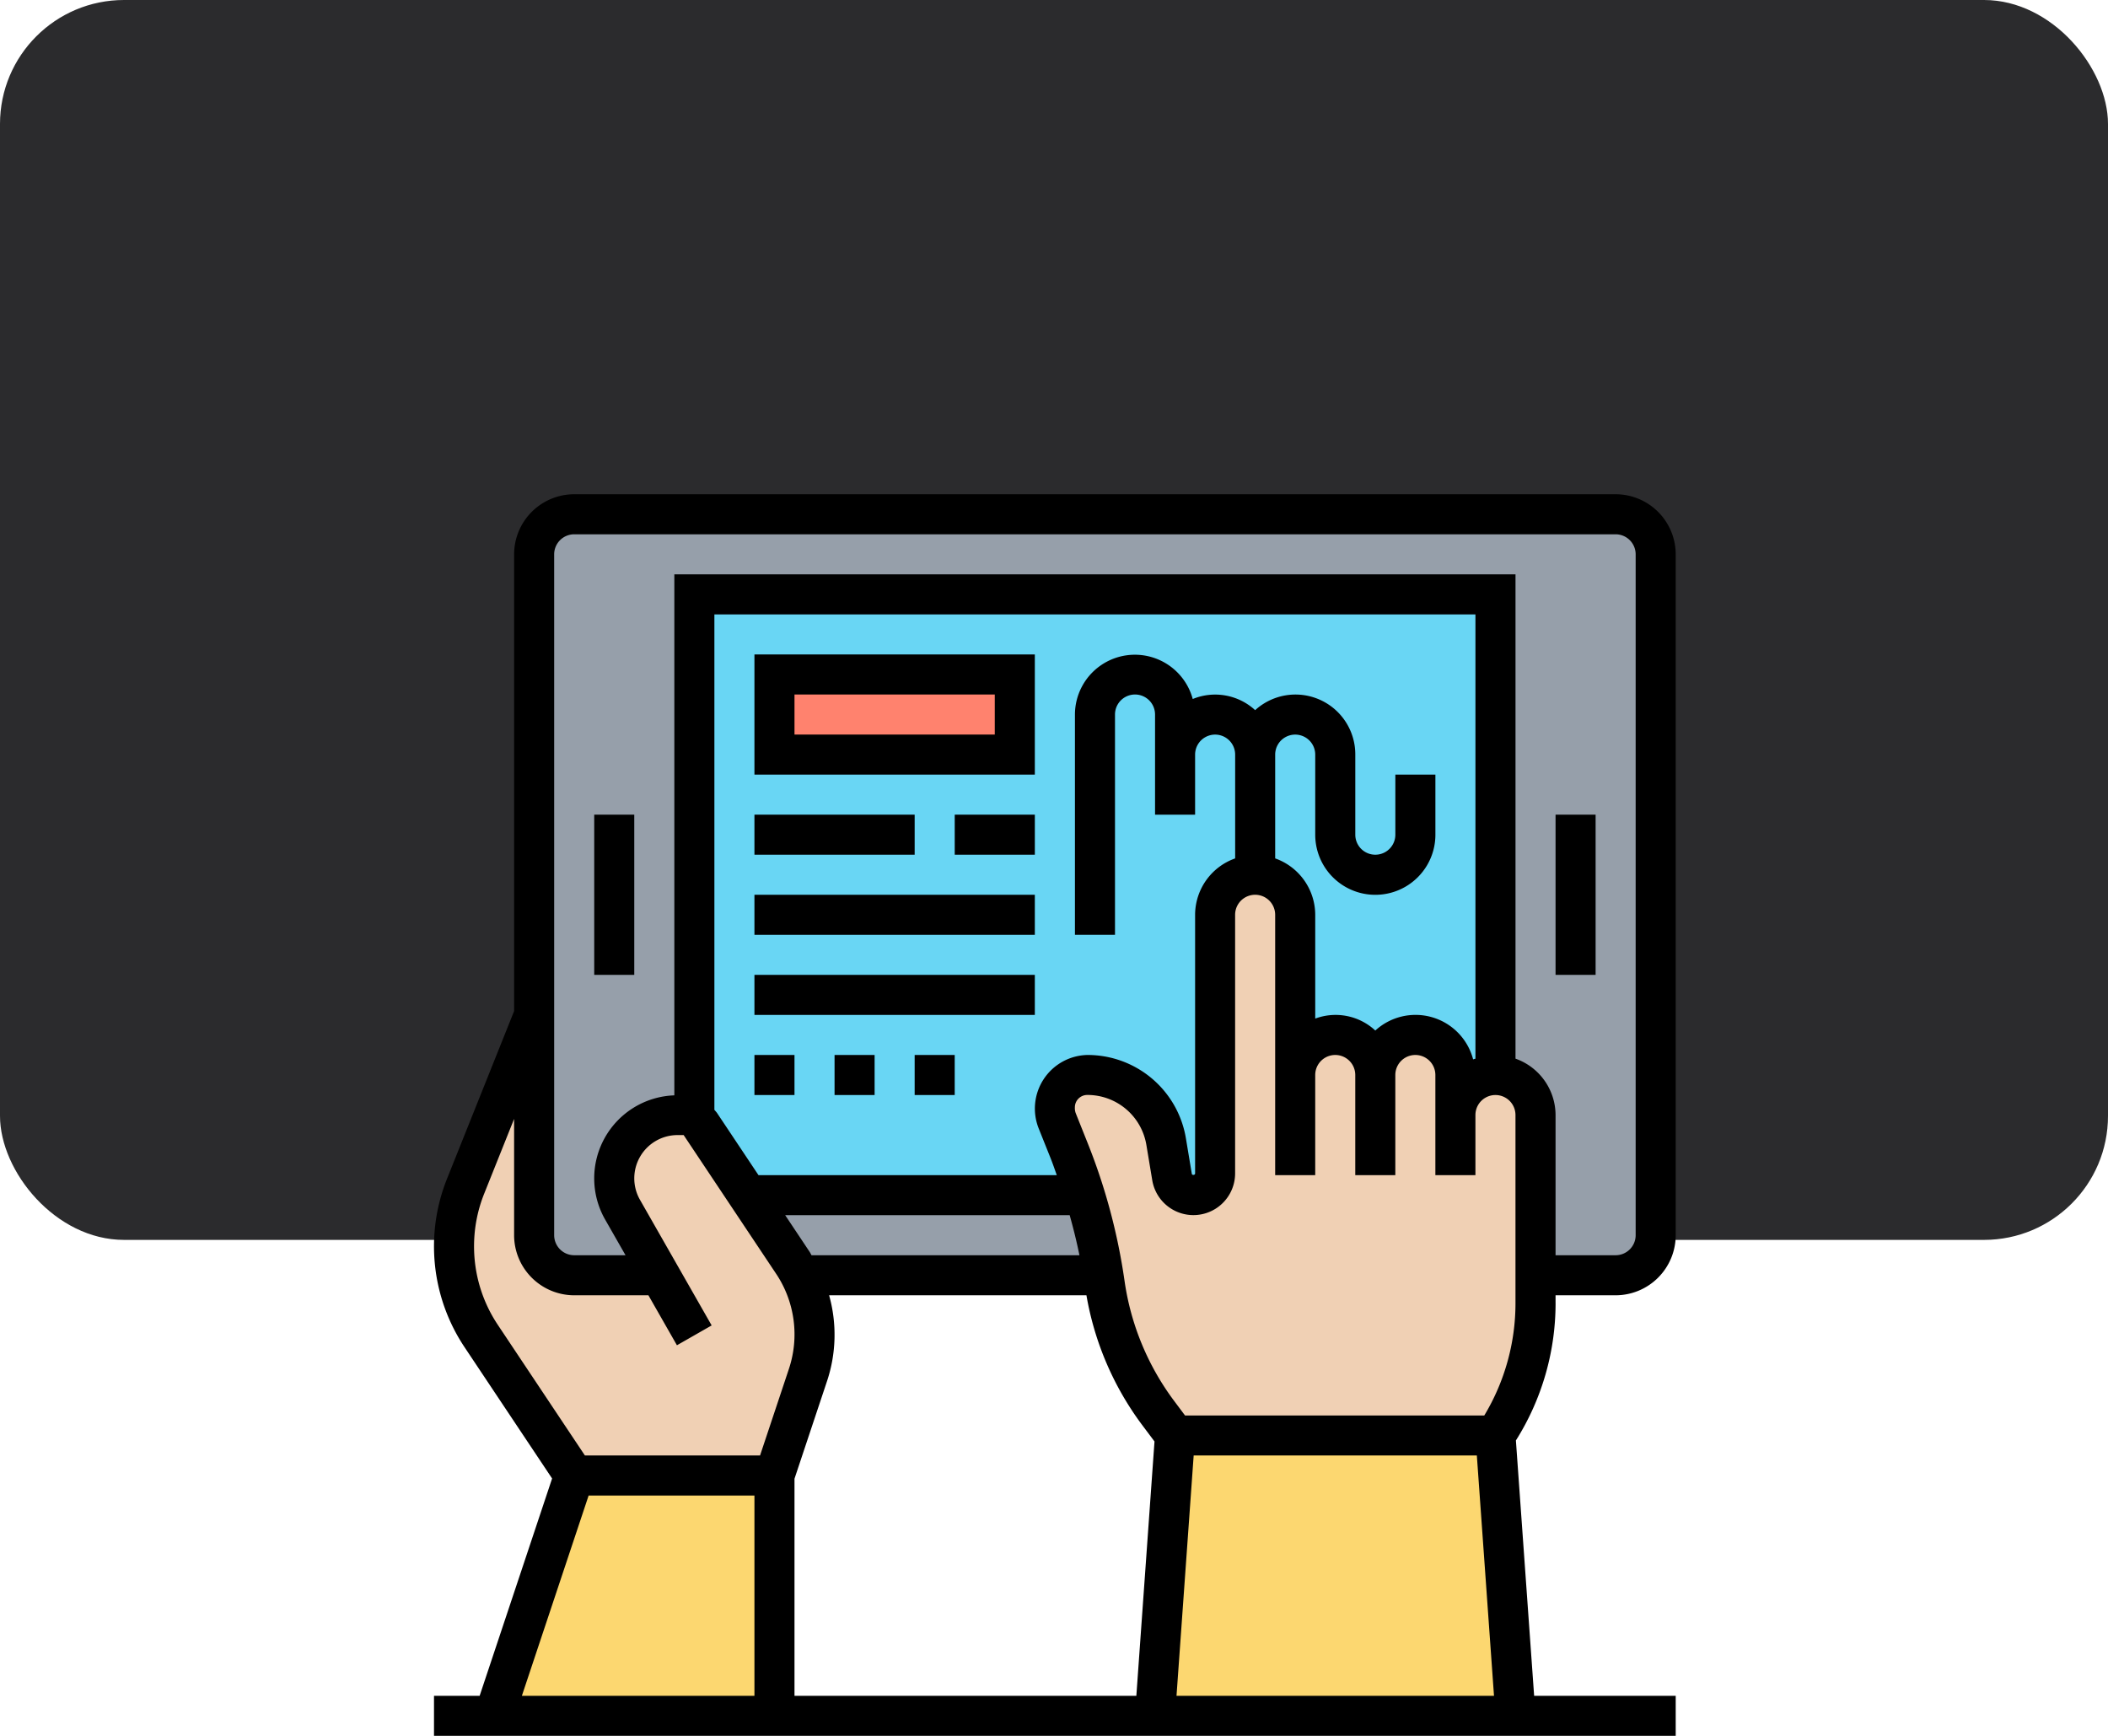 <svg xmlns="http://www.w3.org/2000/svg" width="170" height="140" viewBox="0 0 170 140">
  <g id="Grupo_1060122" data-name="Grupo 1060122" transform="translate(-205 -1690)">
    <rect id="Rectángulo_369494" data-name="Rectángulo 369494" width="170" height="100" rx="10" transform="translate(205 1690)" fill="#2b2b2d"/>
    <rect id="Rectángulo_369495" data-name="Rectángulo 369495" width="170" height="140" rx="10" transform="translate(205 1690)" fill="none"/>
    <g id="firma-electronica" transform="translate(239 1728.862)">
      <g id="Grupo_1063687" data-name="Grupo 1063687" transform="translate(2.615 2.615)">
        <g id="Grupo_1063680" data-name="Grupo 1063680" transform="translate(56.53 74.296)">
          <path id="Trazado_795934" data-name="Trazado 795934" d="M64.457,48l1.615,22.612H37L38.615,48Z" transform="translate(-37 -48)" fill="#fcd770"/>
        </g>
        <g id="Grupo_1063681" data-name="Grupo 1063681" transform="translate(3.23 77.527)">
          <path id="Trazado_795935" data-name="Trazado 795935" d="M26.612,50V69.382H4L10.461,50Z" transform="translate(-4 -50)" fill="#fcd770"/>
        </g>
        <g id="Grupo_1063682" data-name="Grupo 1063682" transform="translate(6.461 0)">
          <path id="Trazado_795936" data-name="Trazado 795936" d="M93.217,63.375H9.23A3.229,3.229,0,0,1,6,60.145V5.23A3.229,3.229,0,0,1,9.23,2H93.217a3.229,3.229,0,0,1,3.23,3.23V60.145A3.229,3.229,0,0,1,93.217,63.375Z" transform="translate(-6 -2)" fill="#969faa"/>
        </g>
        <g id="Grupo_1063683" data-name="Grupo 1063683" transform="translate(19.382 6.461)">
          <path id="Trazado_795937" data-name="Trazado 795937" d="M14,6H78.605V54.454H14Z" transform="translate(-14 -6)" fill="#69d6f4"/>
        </g>
        <g id="Grupo_1063684" data-name="Grupo 1063684" transform="translate(48.454 29.072)">
          <path id="Trazado_795938" data-name="Trazado 795938" d="M51.382,36.151a3.24,3.24,0,0,1,3.23-3.23,3.254,3.254,0,0,1,3.23,3.23,3.24,3.24,0,0,1,3.23-3.23,3.254,3.254,0,0,1,3.23,3.23v3.23a3.24,3.24,0,0,1,3.23-3.23,3.254,3.254,0,0,1,3.23,3.23V54.548a19.29,19.29,0,0,1-3.23,10.676H41.691l-1.357-1.809A22.605,22.605,0,0,1,36.022,53c-.032-.226-.065-.468-.113-.695a44.111,44.111,0,0,0-1.5-6.461c-.355-1.211-.791-2.407-1.26-3.586l-.953-2.39a2.693,2.693,0,0,1-.194-1v-.1a2.606,2.606,0,0,1,2.617-2.617,6.366,6.366,0,0,1,4.167,1.534,6.437,6.437,0,0,1,2.2,3.86l.468,2.843a1.749,1.749,0,0,0,3.473-.291V23.23A3.24,3.24,0,0,1,48.151,20a3.254,3.254,0,0,1,3.23,3.23Z" transform="translate(-32 -20)" fill="#f0d0b4"/>
        </g>
        <g id="Grupo_1063685" data-name="Grupo 1063685" transform="translate(0 40.378)">
          <path id="Trazado_795939" data-name="Trazado 795939" d="M21.382,35.334a1.489,1.489,0,0,1,.485.468l3.828,5.734,3.634,5.443A7.891,7.891,0,0,1,29.91,48a10.386,10.386,0,0,1,.63,8.06l-2.7,8.092H11.691L4.2,52.891A12.919,12.919,0,0,1,2,45.671a13.063,13.063,0,0,1,.937-4.845L8.461,27V44.766A3.24,3.24,0,0,0,11.691,48H18.62L15.6,42.715a5.015,5.015,0,0,1-.678-2.536,5.129,5.129,0,0,1,5.1-5.1h.485a1.625,1.625,0,0,1,.872.258Z" transform="translate(-2 -27)" fill="#f0d0b4"/>
        </g>
        <g id="Grupo_1063686" data-name="Grupo 1063686" transform="translate(25.842 12.921)">
          <path id="Trazado_795940" data-name="Trazado 795940" d="M18,10H37.382v6.461H18Z" transform="translate(-18 -10)" fill="#ff826e"/>
        </g>
      </g>
      <g id="Grupo_1063688" data-name="Grupo 1063688" transform="translate(1 1)">
        <path id="Trazado_795941" data-name="Trazado 795941" d="M91.448,66.243v-.638h4.845a4.851,4.851,0,0,0,4.845-4.845V5.845A4.851,4.851,0,0,0,96.293,1H12.306A4.851,4.851,0,0,0,7.461,5.845V42.682L2.048,56.213A14.658,14.658,0,0,0,3.461,69.787l7.063,10.594L4.681,97.908H1v3.23H101.138v-3.23H89.721L88.25,77.314a20.764,20.764,0,0,0,3.2-11.07ZM61.568,75.3,60.7,74.14a21.171,21.171,0,0,1-4.009-9.683,48.392,48.392,0,0,0-2.969-11.109l-.958-2.4a1.18,1.18,0,0,1-.081-.5,1,1,0,0,1,1-1,4.82,4.82,0,0,1,4.768,4.038l.473,2.843a3.364,3.364,0,0,0,6.682-.554V34.918a1.615,1.615,0,0,1,3.23,0v21h3.23V47.839a1.615,1.615,0,1,1,3.23,0v8.076h3.23V47.839a1.615,1.615,0,0,1,3.23,0v8.076h3.23V51.069a1.615,1.615,0,1,1,3.23,0V66.243A17.541,17.541,0,0,1,85.7,75.3ZM30.072,80.4l2.613-7.838a11.813,11.813,0,0,0,.178-6.96H53.615a24.409,24.409,0,0,0,4.5,10.473l.99,1.32L57.641,97.908H30.072ZM84.987,46.521c-.061.023-.128.034-.187.058a4.8,4.8,0,0,0-7.888-2.326,4.7,4.7,0,0,0-4.845-.963V34.918a4.839,4.839,0,0,0-3.23-4.548V22a1.615,1.615,0,1,1,3.23,0v6.461a4.845,4.845,0,0,0,9.691,0V23.612h-3.23v4.845a1.615,1.615,0,0,1-3.23,0V22a4.825,4.825,0,0,0-8.076-3.586,4.764,4.764,0,0,0-5.033-.9,4.834,4.834,0,0,0-9.5,1.26V36.533h3.23V18.766a1.615,1.615,0,1,1,3.23,0v8.076h3.23V22a1.615,1.615,0,1,1,3.23,0V30.37a4.839,4.839,0,0,0-3.23,4.548V55.781c0,.139-.245.158-.266.024l-.473-2.843a8.035,8.035,0,0,0-7.953-6.738,4.326,4.326,0,0,0-3.92,5.929l.958,2.394c.181.451.334.911.5,1.368H27.168L23.82,50.893a2.99,2.99,0,0,0-.208-.242V10.691H84.987ZM52.264,59.145c.3,1.068.567,2.143.787,3.23H31.445c-.06-.1-.1-.2-.165-.291l-1.959-2.94ZM10.691,5.845A1.618,1.618,0,0,1,12.306,4.23H96.293a1.618,1.618,0,0,1,1.615,1.615V60.76a1.617,1.617,0,0,1-1.615,1.615H91.448V51.069a4.839,4.839,0,0,0-3.23-4.548V7.461H20.382V49.48a6.7,6.7,0,0,0-5.575,10.027l1.639,2.868h-4.14a1.617,1.617,0,0,1-1.615-1.615ZM4.23,61.656a11.377,11.377,0,0,1,.817-4.245l2.413-6.031V60.76a4.851,4.851,0,0,0,4.845,4.845h5.986l2.3,4.031,2.8-1.6L17.612,57.906a3.49,3.49,0,0,1,3.03-5.222h.491l7.462,11.193a8.8,8.8,0,0,1,1.026,7.667l-2.327,6.982H13.17L6.149,67.994A11.39,11.39,0,0,1,4.23,61.656Zm9.24,20.1H26.842V97.908H8.087ZM60.88,97.908l1.384-19.382H85.1l1.384,19.382Z" transform="translate(-1 -1)"/>
        <path id="Trazado_795942" data-name="Trazado 795942" d="M9,17h3.23V29.921H9Z" transform="translate(3.921 8.842)"/>
        <path id="Trazado_795943" data-name="Trazado 795943" d="M57,17h3.23V29.921H57Z" transform="translate(33.448 8.842)"/>
        <path id="Trazado_795944" data-name="Trazado 795944" d="M39.612,9H17v9.691H39.612Zm-3.23,6.461H20.23V12.23H36.382Z" transform="translate(8.842 3.921)"/>
        <path id="Trazado_795945" data-name="Trazado 795945" d="M17,17H29.921v3.23H17Z" transform="translate(8.842 8.842)"/>
        <path id="Trazado_795946" data-name="Trazado 795946" d="M27,17h6.461v3.23H27Z" transform="translate(14.994 8.842)"/>
        <path id="Trazado_795947" data-name="Trazado 795947" d="M17,21H39.612v3.23H17Z" transform="translate(8.842 11.303)"/>
        <path id="Trazado_795948" data-name="Trazado 795948" d="M17,25H39.612v3.23H17Z" transform="translate(8.842 13.763)"/>
        <path id="Trazado_795949" data-name="Trazado 795949" d="M17,29h3.23v3.23H17Z" transform="translate(8.842 16.224)"/>
        <path id="Trazado_795950" data-name="Trazado 795950" d="M21,29h3.23v3.23H21Z" transform="translate(11.303 16.224)"/>
        <path id="Trazado_795951" data-name="Trazado 795951" d="M25,29h3.23v3.23H25Z" transform="translate(13.763 16.224)"/>
      </g>
    </g>
  </g>
</svg>
